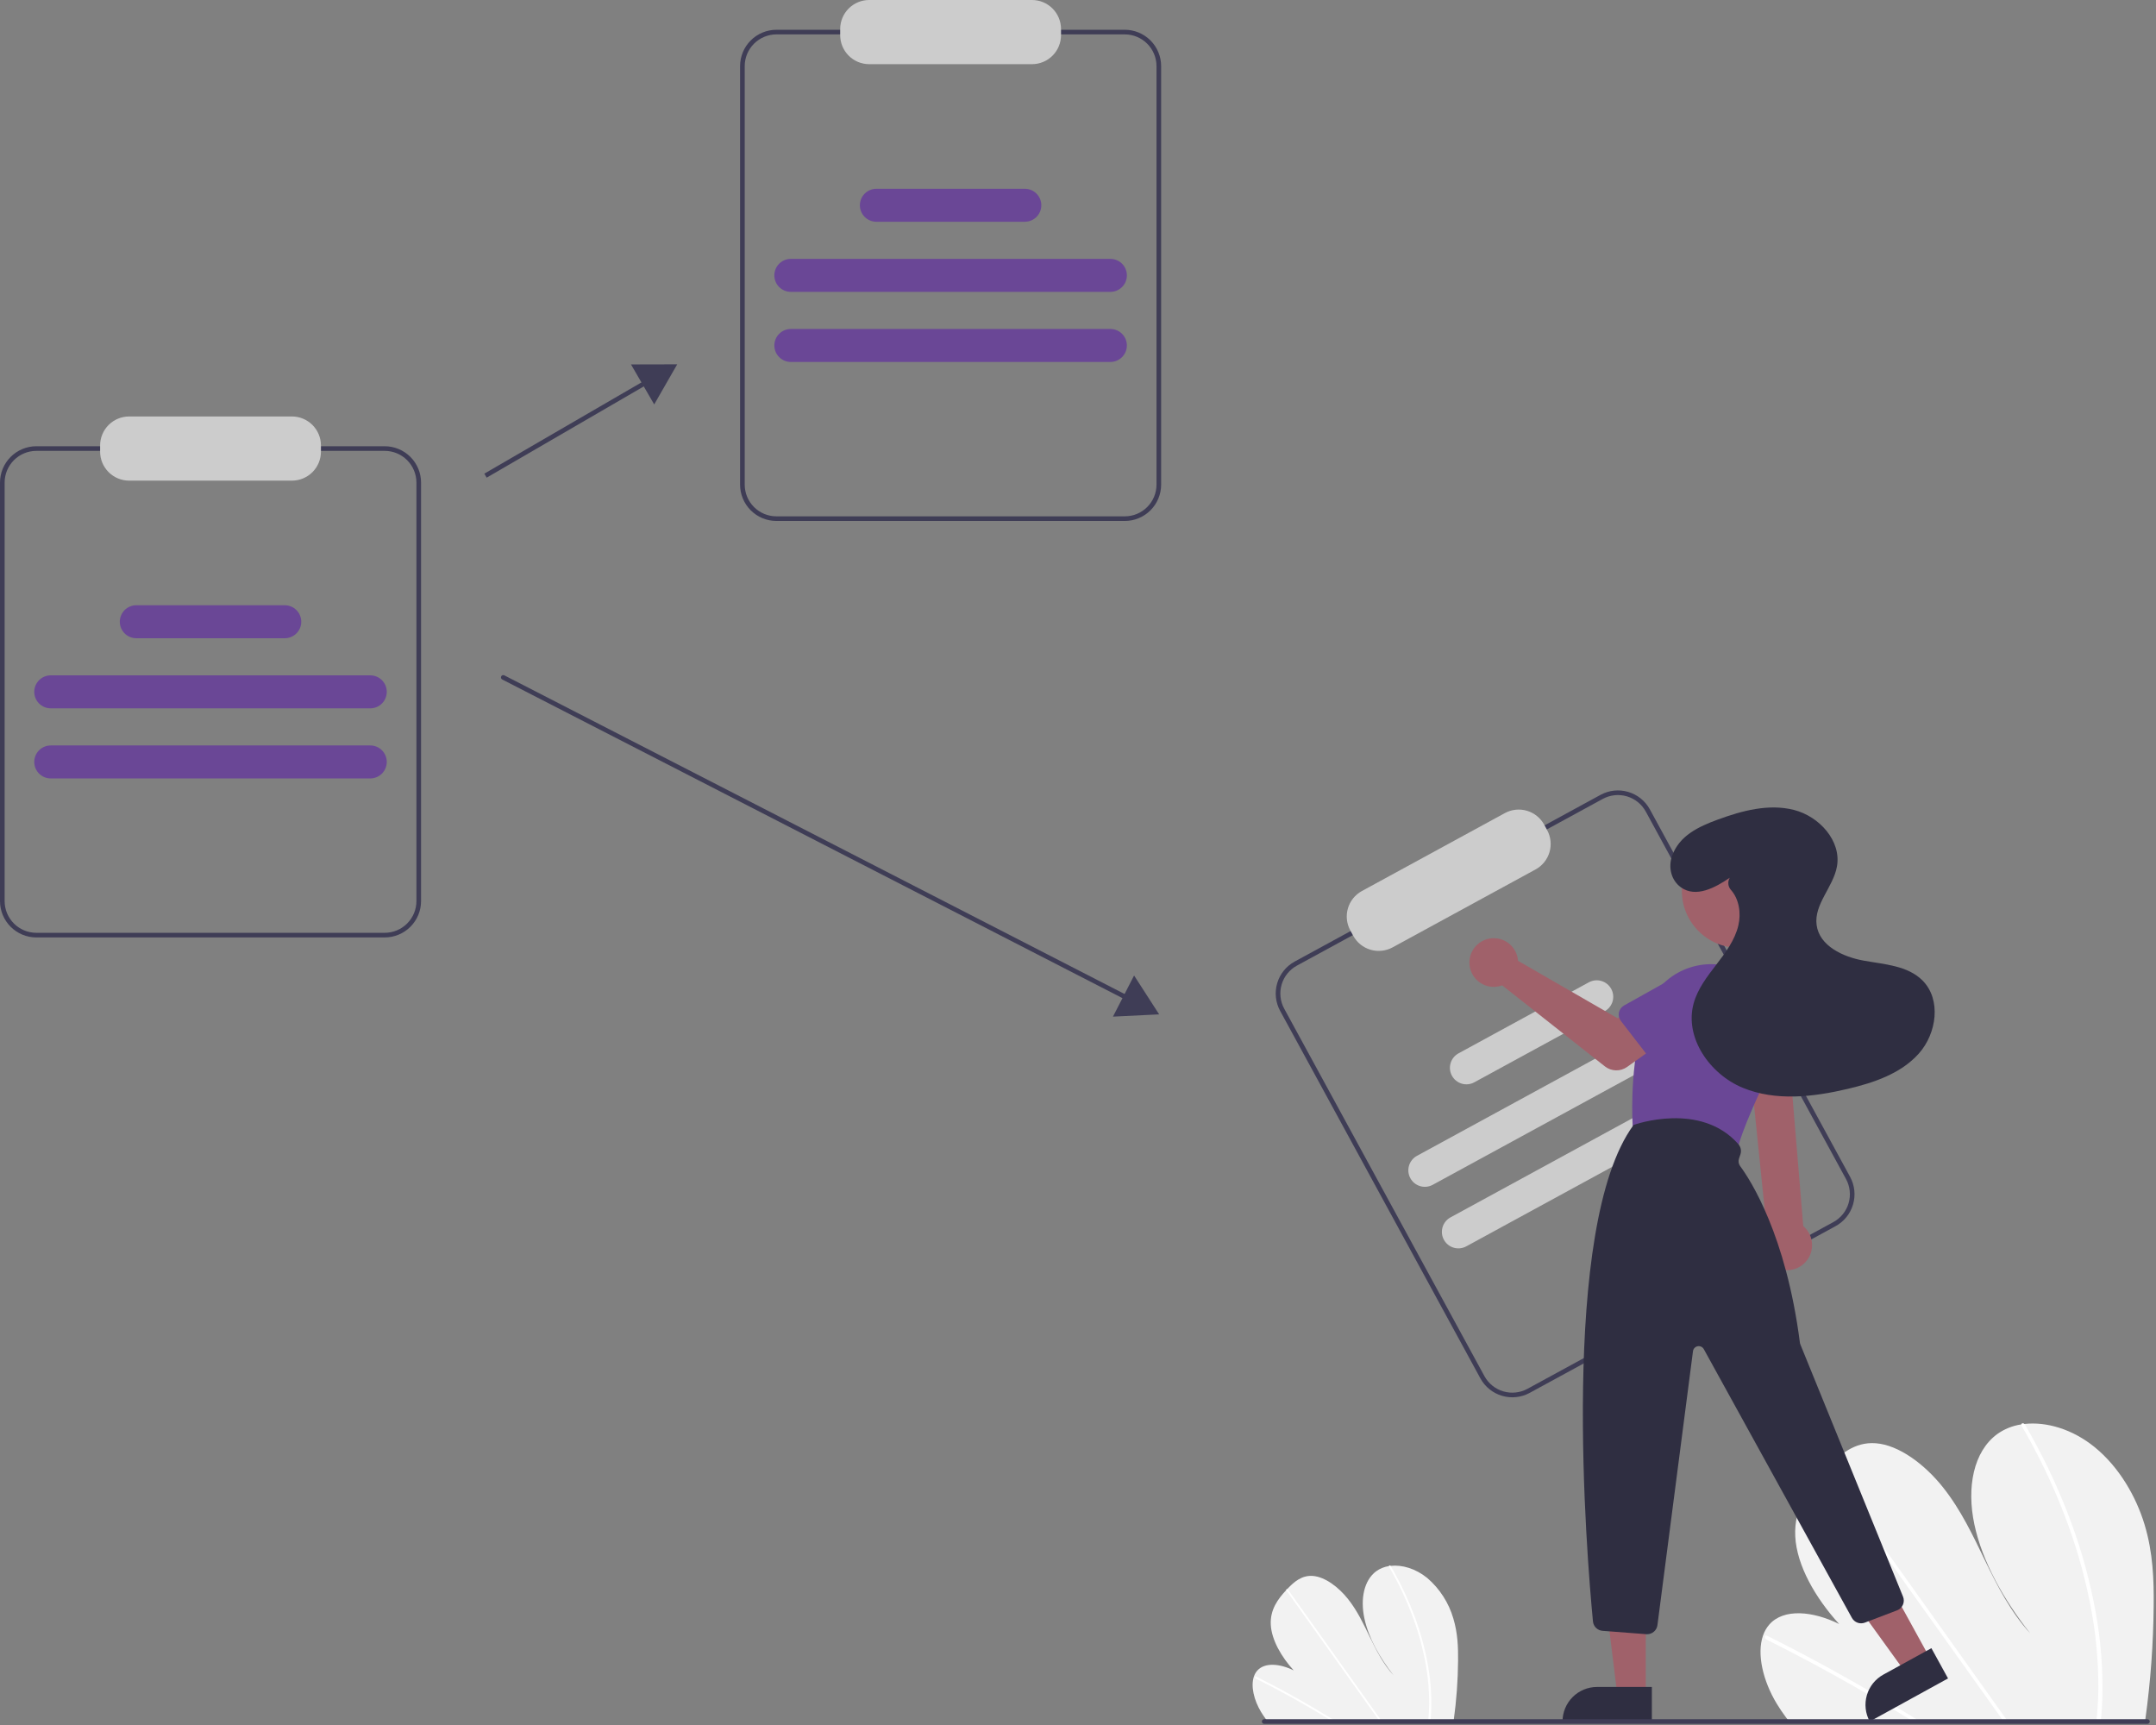 <svg width="930" height="744" viewBox="0 0 930 744" fill="none" xmlns="http://www.w3.org/2000/svg">
<rect x="0" y="0" width="930" height="744" fill="#808080" stroke="none"/>
<g clip-path="url(#clip0)">
<path d="M928.996 692.594C928.852 708.979 927.652 725.338 925.402 741.569C925.324 742.139 925.238 742.709 925.159 743.279L771.711 742.422C771.261 741.855 770.817 741.283 770.388 740.703C768.955 738.784 767.612 736.811 766.38 734.77C760.455 724.936 757.743 713.423 760.461 705.48L760.51 705.357C761.096 703.617 762.021 702.011 763.23 700.63C769.427 693.654 781.956 694.817 793.326 700.447C783.128 689.284 775.008 675.198 774.391 662.624C773.786 650.36 780.199 641.599 787.154 634.153C787.382 633.907 787.61 633.668 787.839 633.429C787.949 633.306 788.067 633.189 788.177 633.066C793.604 627.392 799.931 621.799 809.088 622.476C819.132 623.219 830.267 631.631 838.074 641.434C845.882 651.23 851.07 662.359 856.329 673.219C861.595 684.073 867.292 695.204 875.742 704.482C864.297 690.006 855.07 673.535 851.661 657.517C848.253 641.498 851.252 626.113 861.452 618.569C864.549 616.349 868.132 614.903 871.902 614.353C872.342 614.279 872.789 614.22 873.243 614.168C882.685 613.093 893.959 616.359 903.551 624.165C914.114 632.76 921.438 645.501 925.081 657.597C928.725 669.693 929.113 681.337 928.996 692.594Z" fill="#F2F2F2"/>
<path d="M828.601 742.74L825.667 742.723C824.735 742.141 823.799 741.565 822.859 740.996C822.277 740.629 821.688 740.275 821.098 739.914C811.365 733.97 801.572 728.268 791.717 722.809C781.872 717.345 771.977 712.133 762.032 707.173C761.768 707.058 761.553 706.854 761.424 706.598C761.295 706.341 761.26 706.047 761.325 705.767C761.336 705.73 761.352 705.695 761.374 705.664C761.513 705.403 761.823 705.295 762.275 705.518C763.495 706.129 764.722 706.741 765.941 707.366C775.913 712.411 785.842 717.709 795.728 723.257C805.608 728.804 815.431 734.595 825.197 740.631C825.403 740.756 825.608 740.888 825.814 741.013C826.745 741.588 827.67 742.164 828.601 742.74Z" fill="white"/>
<path d="M866.434 742.951L864.62 742.941C864.211 742.368 863.808 741.795 863.399 741.223C853.784 727.74 844.171 714.257 834.561 700.774C818.822 678.7 803.088 656.627 787.358 634.553C787.265 634.434 787.196 634.299 787.154 634.153C787.02 633.665 787.379 633.378 787.839 633.429C788.033 633.456 788.219 633.525 788.384 633.63C788.549 633.736 788.69 633.875 788.797 634.039C797.621 646.418 806.443 658.792 815.263 671.162C830.92 693.125 846.574 715.086 862.227 737.044C863.222 738.438 864.218 739.839 865.214 741.233C865.623 741.805 866.032 742.378 866.434 742.951Z" fill="white"/>
<path d="M906.856 732.414C906.764 735.472 906.561 738.481 906.297 741.462C906.246 742.032 906.194 742.603 906.143 743.173L904.239 743.162C904.298 742.592 904.356 742.022 904.407 741.452C904.809 737.145 905.095 732.789 905.133 728.315C905.184 715.911 903.975 703.535 901.526 691.375C898.922 678.283 895.183 665.442 890.352 652.998C885.281 639.873 879.168 627.176 872.07 615.027C871.936 614.829 871.877 614.59 871.902 614.353C871.98 613.81 872.703 613.649 873.243 614.168C873.35 614.269 873.441 614.385 873.516 614.513C874.394 616.023 875.256 617.537 876.102 619.056C882.938 631.272 888.789 644.014 893.6 657.16C898.183 669.645 901.668 682.505 904.017 695.595C906.218 707.739 907.169 720.076 906.856 732.414Z" fill="white"/>
<path d="M628.948 716.35C628.873 724.912 628.246 733.461 627.07 741.943C627.029 742.241 626.984 742.538 626.943 742.836L546.755 742.388C546.519 742.092 546.288 741.793 546.063 741.49C545.314 740.488 544.613 739.456 543.969 738.39C540.873 733.251 539.455 727.234 540.876 723.083L540.901 723.019C541.208 722.11 541.691 721.271 542.323 720.549C545.561 716.904 552.109 717.511 558.05 720.454C552.721 714.62 548.477 707.259 548.155 700.688C547.839 694.279 551.19 689.701 554.825 685.81C554.944 685.681 555.063 685.556 555.183 685.431C555.241 685.367 555.302 685.306 555.36 685.242C558.196 682.277 561.502 679.354 566.287 679.707C571.536 680.096 577.355 684.492 581.435 689.615C585.515 694.734 588.226 700.549 590.974 706.225C593.726 711.897 596.703 717.714 601.119 722.562C595.138 714.997 590.316 706.39 588.535 698.019C586.754 689.648 588.321 681.608 593.651 677.666C595.27 676.506 597.142 675.75 599.112 675.462C599.342 675.424 599.576 675.393 599.813 675.366C604.747 674.804 610.639 676.511 615.651 680.59C621.017 685.199 624.926 691.269 626.903 698.061C628.807 704.382 629.01 710.467 628.948 716.35Z" fill="#F2F2F2"/>
<path d="M576.484 742.554L574.951 742.546C574.464 742.241 573.975 741.941 573.483 741.643C573.179 741.451 572.871 741.266 572.563 741.078C567.477 737.972 562.359 734.992 557.209 732.139C552.064 729.284 546.893 726.56 541.697 723.968C541.559 723.908 541.447 723.802 541.379 723.667C541.312 723.533 541.293 723.38 541.327 723.233C541.333 723.214 541.341 723.196 541.353 723.179C541.425 723.043 541.587 722.987 541.824 723.103C542.461 723.423 543.102 723.742 543.74 724.069C548.951 726.706 554.139 729.474 559.306 732.373C564.468 735.272 569.602 738.298 574.705 741.453C574.813 741.518 574.92 741.587 575.027 741.652C575.514 741.953 575.997 742.254 576.484 742.554Z" fill="white"/>
<path d="M596.255 742.665L595.307 742.66C595.093 742.36 594.883 742.061 594.669 741.762C589.644 734.716 584.621 727.67 579.599 720.624C571.374 709.089 563.152 697.554 554.932 686.019C554.883 685.957 554.847 685.886 554.825 685.81C554.755 685.555 554.942 685.405 555.183 685.431C555.284 685.446 555.381 685.482 555.468 685.537C555.554 685.592 555.628 685.664 555.684 685.75C560.295 692.219 564.905 698.686 569.514 705.15C577.696 716.627 585.877 728.103 594.056 739.578C594.577 740.307 595.097 741.039 595.617 741.767C595.831 742.066 596.045 742.366 596.255 742.665Z" fill="white"/>
<path d="M617.379 737.159C617.33 738.757 617.225 740.329 617.086 741.887C617.06 742.185 617.033 742.483 617.006 742.781L616.011 742.775C616.042 742.477 616.072 742.179 616.099 741.881C616.309 739.631 616.458 737.354 616.478 735.017C616.505 728.535 615.873 722.067 614.593 715.713C613.232 708.871 611.279 702.16 608.754 695.657C606.104 688.799 602.909 682.163 599.2 675.815C599.13 675.711 599.099 675.587 599.112 675.462C599.153 675.179 599.531 675.095 599.813 675.366C599.869 675.419 599.917 675.48 599.956 675.546C600.415 676.335 600.865 677.127 601.307 677.92C604.88 684.304 607.937 690.963 610.451 697.833C612.846 704.357 614.667 711.077 615.895 717.918C617.045 724.264 617.542 730.711 617.379 737.159Z" fill="white"/>
<path d="M165.953 404.324H15.672C11.517 404.319 7.534 402.666 4.596 399.728C1.657 396.79 0.005 392.806 0 388.651V208.137C0.005 203.982 1.657 199.998 4.596 197.06C7.534 194.122 11.517 192.469 15.672 192.464H165.953C170.108 192.469 174.092 194.122 177.03 197.06C179.968 199.998 181.621 203.982 181.626 208.137V388.651C181.621 392.806 179.968 396.79 177.03 399.728C174.092 402.666 170.108 404.319 165.953 404.324ZM15.672 194.464C12.047 194.468 8.572 195.91 6.009 198.473C3.446 201.037 2.004 204.512 2 208.137V388.651C2.004 392.276 3.446 395.751 6.009 398.315C8.572 400.878 12.047 402.32 15.672 402.324H165.953C169.578 402.32 173.053 400.878 175.617 398.315C178.18 395.751 179.622 392.276 179.626 388.651V208.137C179.622 204.512 178.18 201.037 175.617 198.473C173.053 195.91 169.578 194.468 165.953 194.464H15.672Z" fill="#3F3D56"/>
<path d="M125.942 207.303H55.683C52.369 207.299 49.192 205.981 46.849 203.637C44.505 201.294 43.187 198.117 43.183 194.803V192.125C43.187 188.811 44.505 185.634 46.849 183.291C49.192 180.947 52.369 179.629 55.683 179.625H125.942C129.256 179.629 132.434 180.947 134.777 183.291C137.12 185.634 138.439 188.811 138.442 192.125V194.803C138.439 198.117 137.12 201.294 134.777 203.637C132.434 205.981 129.256 207.299 125.942 207.303Z" fill="#CCCCCC"/>
<path d="M159.729 305.508H21.897C20.962 305.509 20.036 305.326 19.172 304.969C18.308 304.612 17.523 304.088 16.861 303.427C16.2 302.767 15.675 301.982 15.317 301.118C14.959 300.255 14.775 299.329 14.775 298.394C14.775 297.459 14.959 296.533 15.317 295.67C15.675 294.806 16.2 294.021 16.861 293.361C17.523 292.7 18.308 292.176 19.172 291.819C20.036 291.462 20.962 291.279 21.897 291.28H159.729C161.614 291.282 163.421 292.033 164.754 293.367C166.086 294.701 166.834 296.509 166.834 298.394C166.834 300.279 166.086 302.087 164.754 303.421C163.421 304.755 161.614 305.506 159.729 305.508Z" fill="#6A4796"/>
<path d="M159.729 335.742H21.897C20.962 335.743 20.036 335.56 19.172 335.203C18.308 334.846 17.523 334.322 16.861 333.661C16.2 333.001 15.675 332.216 15.317 331.352C14.959 330.489 14.775 329.563 14.775 328.628C14.775 327.693 14.959 326.767 15.317 325.904C15.675 325.04 16.2 324.255 16.861 323.595C17.523 322.934 18.308 322.41 19.172 322.053C20.036 321.696 20.962 321.513 21.897 321.514H159.729C161.614 321.516 163.421 322.267 164.754 323.601C166.086 324.935 166.834 326.743 166.834 328.628C166.834 330.513 166.086 332.321 164.754 333.655C163.421 334.989 161.614 335.74 159.729 335.742Z" fill="#6A4796"/>
<path d="M122.825 275.274H58.8C57.865 275.275 56.939 275.092 56.075 274.735C55.211 274.378 54.426 273.854 53.765 273.193C53.103 272.533 52.578 271.748 52.22 270.884C51.862 270.021 51.678 269.095 51.678 268.16C51.678 267.225 51.862 266.299 52.22 265.436C52.578 264.572 53.103 263.787 53.765 263.127C54.426 262.466 55.211 261.942 56.075 261.585C56.939 261.228 57.865 261.045 58.8 261.046H122.825C123.76 261.045 124.686 261.228 125.55 261.585C126.414 261.942 127.2 262.466 127.861 263.127C128.522 263.787 129.047 264.572 129.405 265.436C129.763 266.299 129.948 267.225 129.948 268.16C129.948 269.095 129.763 270.021 129.405 270.884C129.047 271.748 128.522 272.533 127.861 273.193C127.2 273.854 126.414 274.378 125.55 274.735C124.686 275.092 123.76 275.275 122.825 275.274Z" fill="#6A4796"/>
<path d="M485.189 224.698H334.908C330.753 224.694 326.769 223.041 323.831 220.103C320.893 217.165 319.24 213.181 319.236 209.026V28.511C319.24 24.356 320.893 20.372 323.831 17.434C326.769 14.496 330.753 12.843 334.908 12.838H485.189C489.344 12.843 493.327 14.496 496.266 17.434C499.204 20.372 500.856 24.356 500.861 28.511V209.026C500.856 213.181 499.204 217.165 496.266 220.103C493.327 223.041 489.344 224.694 485.189 224.698ZM334.908 14.838C331.283 14.842 327.808 16.284 325.245 18.847C322.681 21.411 321.24 24.886 321.236 28.511V209.026C321.24 212.651 322.681 216.126 325.245 218.689C327.808 221.252 331.283 222.694 334.908 222.698H485.189C488.814 222.694 492.289 221.252 494.852 218.689C497.415 216.126 498.857 212.651 498.861 209.026V28.511C498.857 24.886 497.415 21.411 494.852 18.847C492.289 16.284 488.814 14.842 485.189 14.838H334.908Z" fill="#3F3D56"/>
<path d="M445.178 27.677H374.919C371.605 27.674 368.428 26.355 366.084 24.012C363.741 21.669 362.423 18.491 362.419 15.177V12.5C362.423 9.186 363.741 6.009 366.084 3.665C368.428 1.322 371.605 0.004 374.919 0H445.178C448.492 0.004 451.669 1.322 454.012 3.665C456.356 6.009 457.674 9.186 457.678 12.5V15.177C457.674 18.491 456.356 21.669 454.012 24.012C451.669 26.355 448.492 27.674 445.178 27.677Z" fill="#CCCCCC"/>
<path d="M478.964 125.882H341.133C340.198 125.883 339.272 125.7 338.408 125.343C337.544 124.986 336.758 124.462 336.097 123.802C335.435 123.141 334.911 122.356 334.553 121.493C334.195 120.629 334.01 119.703 334.01 118.768C334.01 117.834 334.195 116.908 334.553 116.044C334.911 115.18 335.435 114.396 336.097 113.735C336.758 113.074 337.544 112.551 338.408 112.194C339.272 111.837 340.198 111.653 341.133 111.655H478.964C479.899 111.653 480.825 111.837 481.689 112.194C482.553 112.551 483.338 113.074 484 113.735C484.661 114.396 485.186 115.18 485.544 116.044C485.902 116.908 486.086 117.834 486.086 118.768C486.086 119.703 485.902 120.629 485.544 121.493C485.186 122.356 484.661 123.141 484 123.802C483.338 124.462 482.553 124.986 481.689 125.343C480.825 125.7 479.899 125.883 478.964 125.882Z" fill="#6A4796"/>
<path d="M478.964 156.116H341.133C340.198 156.116 339.273 155.932 338.41 155.575C337.547 155.217 336.763 154.693 336.102 154.033C335.442 153.372 334.918 152.588 334.56 151.725C334.203 150.862 334.019 149.937 334.019 149.002C334.019 148.068 334.203 147.143 334.56 146.28C334.918 145.417 335.442 144.633 336.102 143.972C336.763 143.311 337.547 142.787 338.41 142.43C339.273 142.072 340.198 141.888 341.133 141.888H478.964C479.898 141.888 480.824 142.072 481.687 142.43C482.55 142.787 483.334 143.311 483.994 143.972C484.655 144.633 485.179 145.417 485.537 146.28C485.894 147.143 486.078 148.068 486.078 149.002C486.078 149.937 485.894 150.862 485.537 151.725C485.179 152.588 484.655 153.372 483.994 154.033C483.334 154.693 482.55 155.217 481.687 155.575C480.824 155.932 479.898 156.116 478.964 156.116Z" fill="#6A4796"/>
<path d="M442.061 95.648H378.036C377.101 95.649 376.175 95.466 375.311 95.109C374.447 94.752 373.662 94.228 373 93.568C372.339 92.907 371.814 92.122 371.456 91.259C371.098 90.395 370.914 89.469 370.914 88.534C370.914 87.599 371.098 86.674 371.456 85.81C371.814 84.946 372.339 84.162 373 83.501C373.662 82.84 374.447 82.317 375.311 81.96C376.175 81.603 377.101 81.419 378.036 81.42H442.061C443.948 81.42 445.757 82.17 447.091 83.504C448.425 84.838 449.175 86.648 449.175 88.534C449.175 90.421 448.425 92.231 447.091 93.565C445.757 94.899 443.948 95.648 442.061 95.648Z" fill="#6A4796"/>
<path d="M791.789 528.844L659.832 600.758C656.182 602.743 651.893 603.198 647.907 602.024C643.921 600.85 640.564 598.143 638.571 594.497L552.189 435.992C550.205 432.341 549.75 428.052 550.924 424.067C552.098 420.081 554.805 416.723 558.451 414.731L690.408 342.817C694.059 340.833 698.348 340.378 702.333 341.551C706.319 342.725 709.677 345.432 711.669 349.079L798.051 507.583C800.035 511.234 800.49 515.523 799.317 519.509C798.143 523.494 795.436 526.852 791.789 528.844ZM559.408 416.487C556.227 418.225 553.866 421.154 552.841 424.631C551.817 428.109 552.214 431.85 553.945 435.035L640.327 593.54C642.065 596.721 644.994 599.082 648.472 600.106C651.949 601.13 655.69 600.733 658.875 599.002L790.832 527.088C794.013 525.35 796.375 522.421 797.399 518.944C798.423 515.467 798.026 511.725 796.295 508.54L709.913 350.036C708.175 346.855 705.246 344.493 701.769 343.469C698.291 342.445 694.55 342.842 691.365 344.573L559.408 416.487Z" fill="#3F3D56"/>
<path d="M662.376 374.992L600.684 408.613C597.772 410.196 594.352 410.559 591.173 409.623C587.994 408.687 585.316 406.527 583.727 403.619L582.445 401.268C580.863 398.357 580.5 394.936 581.436 391.757C582.372 388.578 584.531 385.9 587.44 384.311L649.132 350.69C652.044 349.107 655.464 348.744 658.643 349.681C661.822 350.617 664.5 352.776 666.089 355.684L667.371 358.035C668.953 360.947 669.316 364.367 668.38 367.546C667.444 370.725 665.284 373.403 662.376 374.992Z" fill="#CCCCCC"/>
<path d="M739.037 445.056L618.012 511.012C617.191 511.459 616.291 511.741 615.362 511.84C614.433 511.939 613.494 511.854 612.598 511.59C611.701 511.326 610.866 510.888 610.139 510.301C609.412 509.715 608.808 508.99 608.361 508.17C607.914 507.35 607.633 506.449 607.534 505.521C607.434 504.592 607.519 503.652 607.783 502.756C608.047 501.86 608.485 501.025 609.072 500.298C609.659 499.571 610.383 498.966 611.203 498.519L732.229 432.563C733.886 431.66 735.833 431.452 737.643 431.985C739.453 432.518 740.977 433.748 741.88 435.405C742.782 437.062 742.99 439.009 742.457 440.819C741.924 442.629 740.694 444.153 739.037 445.056Z" fill="#CCCCCC"/>
<path d="M753.505 471.603L632.48 537.56C631.659 538.007 630.759 538.288 629.83 538.387C628.901 538.486 627.962 538.401 627.066 538.138C626.169 537.874 625.334 537.436 624.607 536.849C623.88 536.262 623.276 535.538 622.829 534.718C622.382 533.897 622.101 532.997 622.002 532.068C621.902 531.139 621.987 530.2 622.251 529.304C622.515 528.408 622.953 527.572 623.54 526.845C624.127 526.118 624.851 525.514 625.671 525.067L746.697 459.11C747.517 458.663 748.418 458.382 749.346 458.283C750.275 458.184 751.215 458.269 752.111 458.533C753.007 458.797 753.842 459.235 754.569 459.821C755.296 460.408 755.901 461.132 756.348 461.953C756.795 462.773 757.076 463.673 757.175 464.602C757.274 465.531 757.189 466.47 756.925 467.367C756.661 468.263 756.223 469.098 755.637 469.825C755.05 470.552 754.326 471.156 753.505 471.603Z" fill="#CCCCCC"/>
<path d="M692.166 436.168L635.947 466.805C635.127 467.253 634.227 467.534 633.298 467.633C632.369 467.732 631.429 467.647 630.533 467.383C629.637 467.119 628.802 466.681 628.075 466.094C627.348 465.508 626.744 464.783 626.297 463.963C625.85 463.143 625.568 462.243 625.469 461.314C625.37 460.385 625.455 459.445 625.719 458.549C625.983 457.653 626.421 456.818 627.008 456.091C627.594 455.364 628.319 454.76 629.139 454.312L685.357 423.675C686.178 423.227 687.078 422.946 688.007 422.847C688.936 422.748 689.875 422.833 690.771 423.097C691.667 423.361 692.503 423.799 693.23 424.386C693.957 424.972 694.561 425.697 695.008 426.517C695.455 427.337 695.736 428.237 695.835 429.166C695.934 430.095 695.85 431.035 695.586 431.931C695.322 432.827 694.884 433.662 694.297 434.389C693.71 435.116 692.986 435.72 692.166 436.168Z" fill="#CCCCCC"/>
<path d="M279.209 163.475L208.92 204.284L209.924 206.014L280.213 165.204L279.209 163.475Z" fill="#3F3D56"/>
<path d="M282.194 174.428L292.122 157.132L272.179 157.179L282.194 174.428Z" fill="#3F3D56"/>
<path d="M487.233 431.942C487.074 431.942 486.918 431.904 486.776 431.832L216.628 293.059C216.392 292.938 216.215 292.728 216.134 292.475C216.053 292.223 216.076 291.949 216.197 291.714C216.318 291.478 216.527 291.3 216.779 291.219C217.032 291.137 217.306 291.159 217.541 291.28L487.69 430.052C487.89 430.155 488.049 430.322 488.143 430.526C488.236 430.73 488.258 430.959 488.205 431.177C488.152 431.395 488.028 431.589 487.851 431.728C487.675 431.867 487.457 431.942 487.233 431.942Z" fill="#3F3D56"/>
<path d="M480.081 438.479L500 437.5L489.195 420.738L480.081 438.479Z" fill="#3F3D56"/>
<path d="M765.974 546.682C764.568 545.982 763.332 544.983 762.354 543.754C761.376 542.525 760.68 541.097 760.313 539.57C759.947 538.042 759.92 536.454 760.234 534.915C760.549 533.376 761.196 531.925 762.132 530.664L754.099 452.124H771.459L777.843 528.814C779.858 530.526 781.175 532.918 781.543 535.537C781.912 538.155 781.308 540.818 779.845 543.02C778.382 545.223 776.162 546.812 773.605 547.487C771.049 548.162 768.333 547.875 765.974 546.682V546.682Z" fill="#A0616A"/>
<path d="M750.034 408.779C763.599 408.779 774.595 397.783 774.595 384.218C774.595 370.653 763.599 359.657 750.034 359.657C736.469 359.657 725.473 370.653 725.473 384.218C725.473 397.783 736.469 408.779 750.034 408.779Z" fill="#A0616A"/>
<path d="M744.445 497.758L707.789 489.753C706.825 489.541 705.958 489.019 705.32 488.267C704.681 487.514 704.307 486.574 704.255 485.588C703.831 477.409 703.527 456.249 709.828 436.495C711.045 432.707 713.009 429.203 715.604 426.188C718.2 423.173 721.373 420.709 724.937 418.942C728.501 417.175 732.384 416.141 736.354 415.901C740.325 415.661 744.304 416.219 748.055 417.544C752.013 418.935 755.633 421.147 758.676 424.035C761.719 426.923 764.117 430.422 765.713 434.302C767.309 438.182 768.067 442.356 767.936 446.549C767.806 450.742 766.79 454.861 764.956 458.634C756.827 475.327 751.707 487.415 749.739 494.564C749.434 495.673 748.714 496.623 747.729 497.217C746.744 497.811 745.569 498.005 744.445 497.758Z" fill="#6A4796"/>
<path d="M709.913 731.092L697.653 731.091L691.821 683.803L709.915 683.804L709.913 731.092Z" fill="#A0616A"/>
<path d="M688.896 727.588H712.54V742.475H674.009C674.009 738.526 675.577 734.74 678.369 731.948C681.161 729.156 684.948 727.588 688.896 727.588Z" fill="#2F2E41"/>
<path d="M832.504 715.203L821.761 721.109L793.866 682.482L809.722 673.764L832.504 715.203Z" fill="#A0616A"/>
<path d="M812.4 722.258L833.119 710.867L840.291 723.913L806.526 742.476C804.624 739.016 804.174 734.942 805.276 731.151C806.377 727.359 808.94 724.16 812.4 722.258Z" fill="#2F2E41"/>
<path d="M710.136 704.832L691.263 703.378C690.206 703.3 689.212 702.85 688.456 702.109C687.699 701.368 687.229 700.383 687.129 699.329C684.439 671.273 672.638 529.101 704.555 485.329L704.645 485.207L704.787 485.154C705.073 485.049 733.538 474.899 749.869 493.501C750.382 494.092 750.731 494.806 750.883 495.574C751.035 496.342 750.984 497.136 750.735 497.877L750.112 499.747C749.934 500.276 749.886 500.841 749.973 501.394C750.059 501.946 750.277 502.469 750.608 502.919C755.14 509.046 770.394 532.644 776.39 579.047C776.428 579.343 776.504 579.633 776.616 579.909L820.88 688.646C821.106 689.201 821.219 689.796 821.212 690.395C821.204 690.995 821.078 691.587 820.839 692.137C820.6 692.686 820.253 693.183 819.82 693.597C819.386 694.011 818.874 694.334 818.314 694.547L804.386 699.854C803.371 700.235 802.254 700.239 801.237 699.866C800.22 699.492 799.37 698.766 798.843 697.82L734.944 581.889C734.69 581.428 734.296 581.058 733.819 580.834C733.343 580.61 732.807 580.542 732.289 580.64C731.772 580.738 731.298 580.998 730.936 581.381C730.575 581.765 730.344 582.252 730.276 582.775L714.944 700.923C714.803 702.007 714.273 703.002 713.453 703.723C712.633 704.445 711.578 704.843 710.486 704.844C710.37 704.844 710.253 704.84 710.136 704.832Z" fill="#2F2E41"/>
<path d="M654.55 412.748C654.673 413.288 654.753 413.836 654.789 414.388L697.747 439.17L708.188 433.159L719.319 447.732L701.869 460.169C700.459 461.174 698.762 461.694 697.031 461.652C695.3 461.61 693.63 461.008 692.271 459.935L647.974 424.99C645.975 425.73 643.798 425.843 641.733 425.316C639.668 424.789 637.812 423.645 636.412 422.037C635.013 420.429 634.136 418.433 633.899 416.315C633.661 414.196 634.074 412.056 635.083 410.178C636.092 408.3 637.648 406.774 639.546 405.802C641.443 404.83 643.591 404.459 645.704 404.739C647.818 405.018 649.796 405.933 651.376 407.364C652.956 408.795 654.063 410.673 654.55 412.748V412.748Z" fill="#A0616A"/>
<path d="M698.337 436.693C698.466 436.06 698.731 435.461 699.112 434.939C699.494 434.417 699.984 433.984 700.548 433.668L720.261 422.645C722.88 420.624 726.194 419.724 729.476 420.142C732.758 420.56 735.74 422.263 737.769 424.876C739.797 427.489 740.707 430.801 740.298 434.084C739.889 437.367 738.195 440.353 735.588 442.39L719.871 458.711C719.422 459.177 718.878 459.54 718.276 459.777C717.675 460.014 717.029 460.118 716.383 460.082C715.738 460.047 715.107 459.873 714.535 459.572C713.962 459.271 713.462 458.85 713.067 458.338L699.183 440.344C698.788 439.832 698.507 439.241 698.361 438.611C698.215 437.981 698.207 437.327 698.337 436.693Z" fill="#6A4796"/>
<path d="M749.364 470.676C748.861 470.27 748.452 469.759 748.164 469.18C747.877 468.601 747.717 467.967 747.697 467.32L746.99 444.746C746.401 441.49 747.128 438.134 749.01 435.413C750.893 432.693 753.777 430.829 757.031 430.232C760.285 429.634 763.643 430.352 766.369 432.226C769.096 434.101 770.967 436.98 771.574 440.232L778.824 461.7C779.031 462.312 779.103 462.962 779.036 463.606C778.969 464.249 778.765 464.87 778.436 465.427C778.107 465.984 777.662 466.463 777.132 466.833C776.601 467.202 775.997 467.453 775.36 467.568L752.994 471.606C752.358 471.722 751.704 471.698 751.078 471.538C750.451 471.377 749.867 471.083 749.364 470.676Z" fill="#6A4796"/>
<path d="M746.147 378.569C739.834 382.889 731.545 387.33 725.098 382.729C720.864 379.708 719.531 374.114 721.247 369.205C724.335 360.376 732.817 356.489 740.928 353.51C751.472 349.637 762.954 346.556 773.839 349.329C784.724 352.103 794.345 362.642 792.38 373.702C790.799 382.597 782.409 389.997 783.6 398.952C784.799 407.964 794.934 412.708 803.882 414.319C812.83 415.929 822.842 416.447 829.273 422.874C837.476 431.073 835.427 445.727 827.709 454.383C819.99 463.04 808.342 466.963 797.055 469.631C782.1 473.165 765.926 475.022 751.723 469.157C737.52 463.292 726.467 447.503 730.581 432.697C732.319 426.444 736.413 421.158 740.37 416.013C744.327 410.867 748.333 405.487 749.842 399.174C751.1 393.913 750.169 387.805 746.681 383.859C746.046 383.168 745.647 382.294 745.54 381.363C745.433 380.431 745.624 379.489 746.086 378.673L746.147 378.569Z" fill="#2F2E41"/>
<path d="M926.311 743.5H545.311C545.046 743.5 544.791 743.395 544.604 743.207C544.416 743.02 544.311 742.765 544.311 742.5C544.311 742.235 544.416 741.98 544.604 741.793C544.791 741.605 545.046 741.5 545.311 741.5H926.311C926.576 741.5 926.831 741.605 927.018 741.793C927.206 741.98 927.311 742.235 927.311 742.5C927.311 742.765 927.206 743.02 927.018 743.207C926.831 743.395 926.576 743.5 926.311 743.5Z" fill="#3F3D56"/>
</g>
<defs>
<clipPath id="clip0">
<rect width="929.013" height="743.5" fill="white"/>
</clipPath>
</defs>
</svg>
